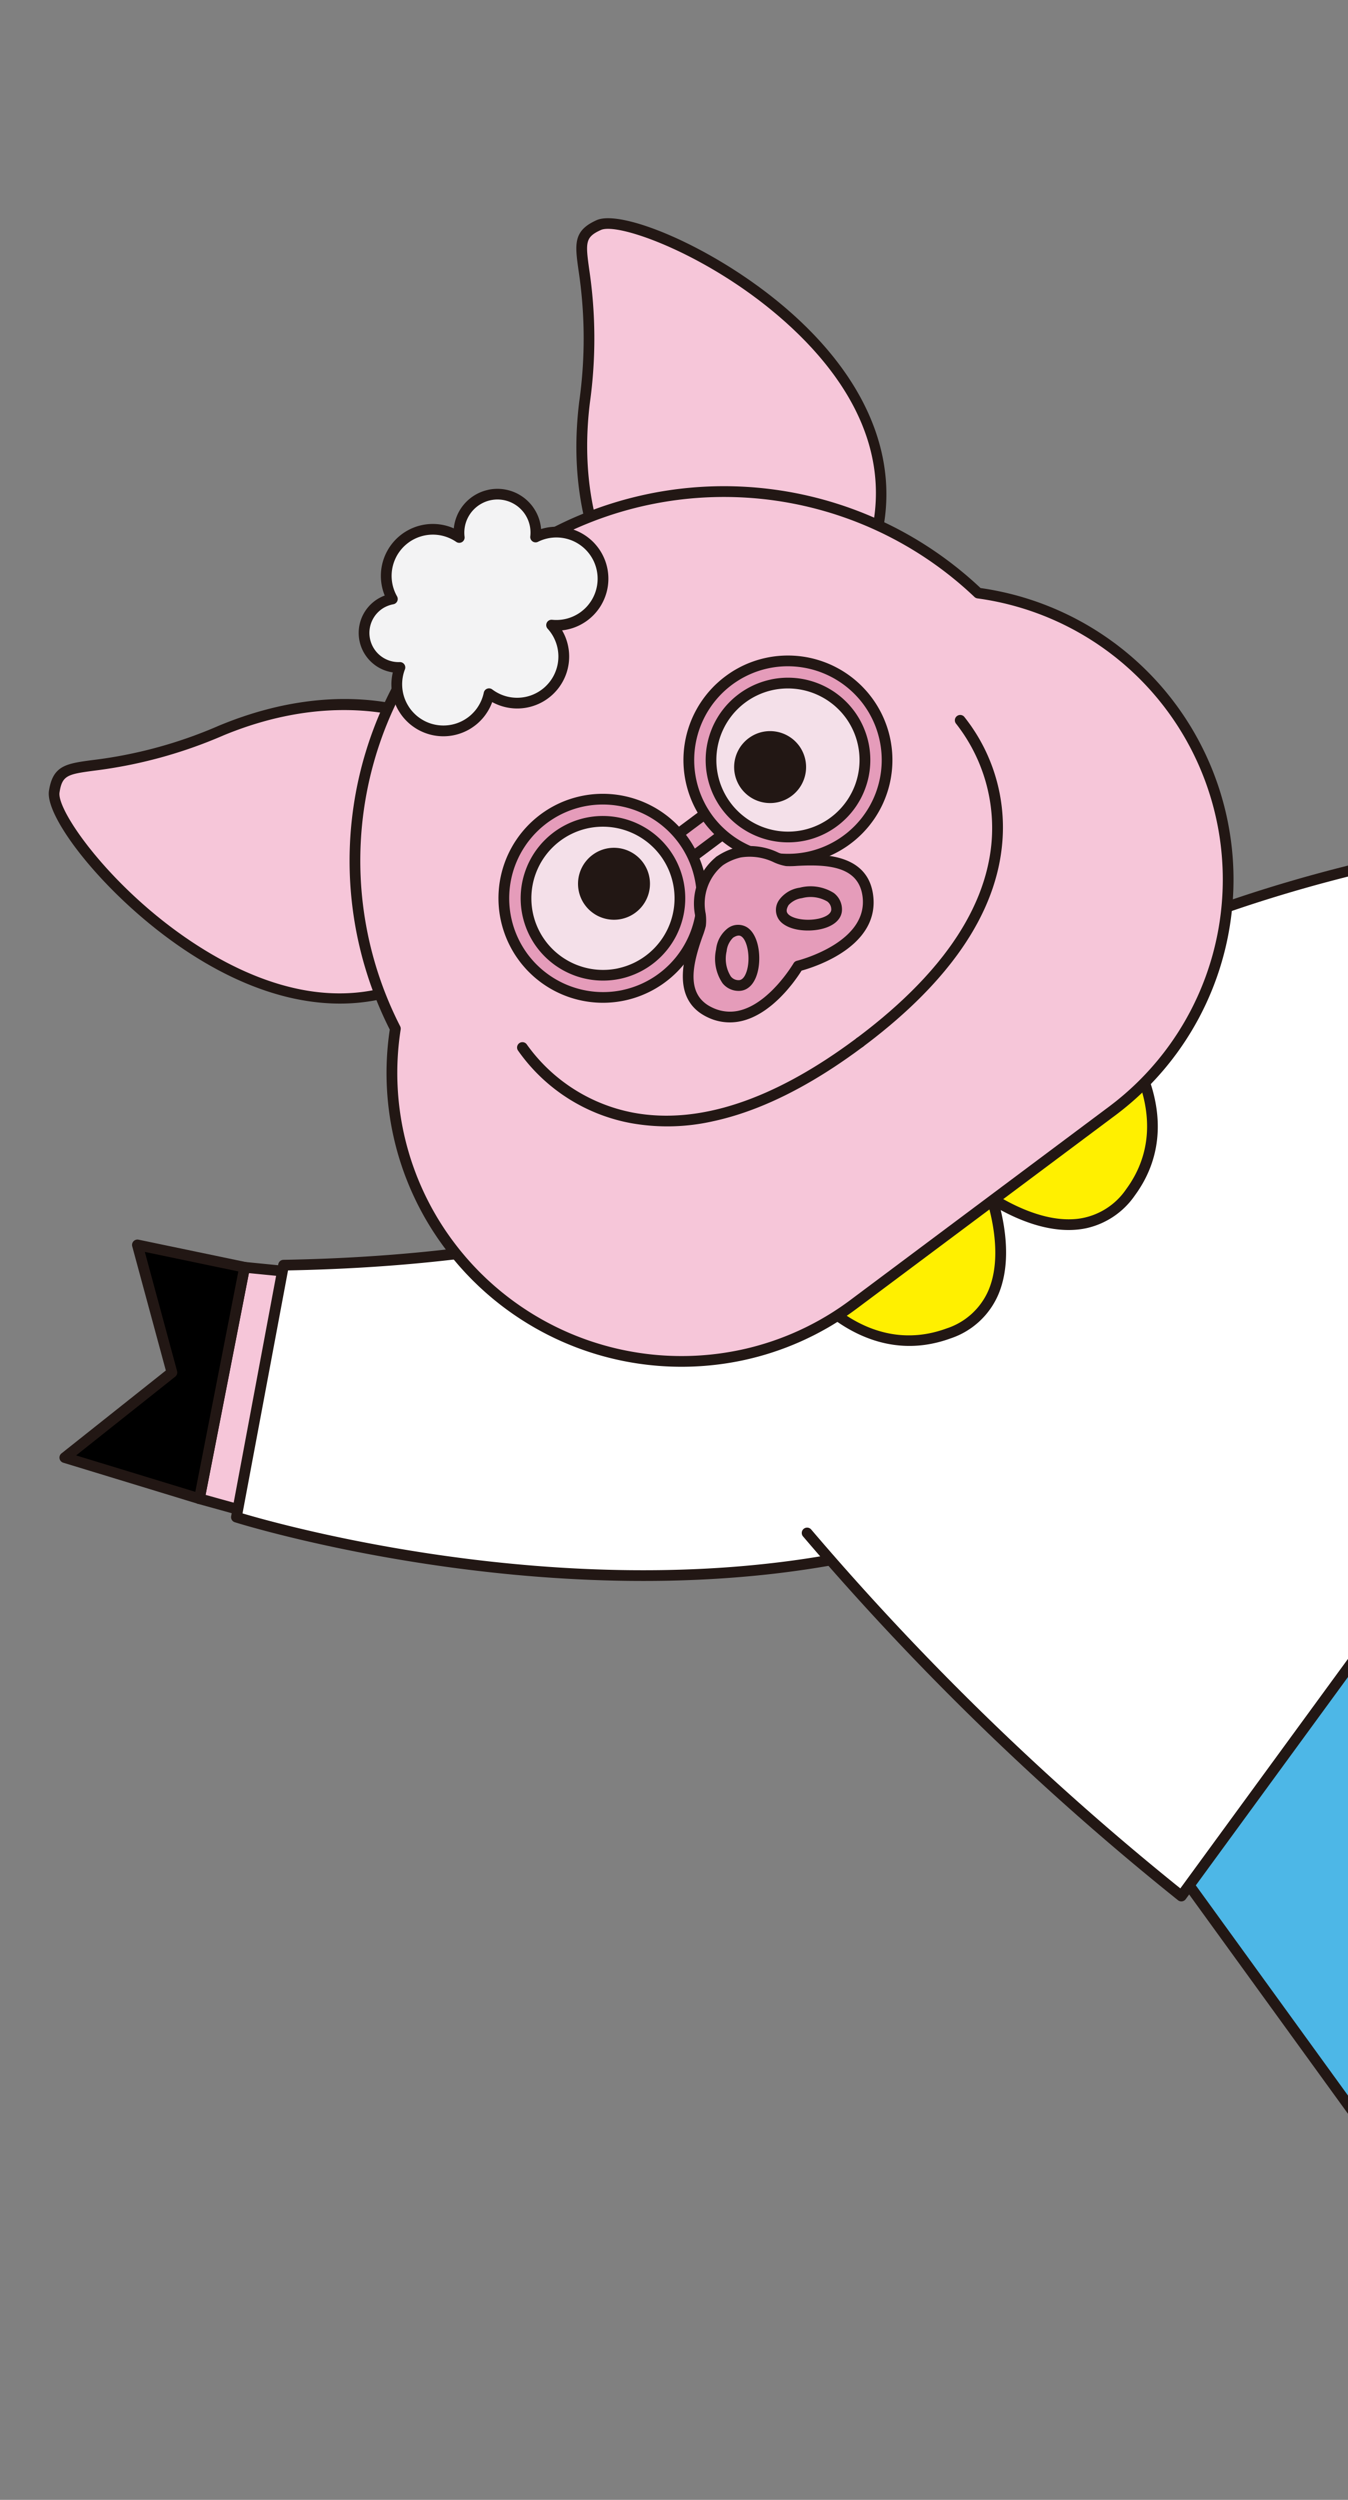 <svg xmlns="http://www.w3.org/2000/svg" xmlns:xlink="http://www.w3.org/1999/xlink" width="151" height="280" viewBox="0 0 151 280">
  <rect x="0" y="0" width="151" height="280" fill="#808080" stroke="none"/>
  <defs>
    <clipPath id="clip-path">
      <rect id="Rectangle_13914" data-name="Rectangle 13914" width="252.259" height="269.988" fill="none"/>
    </clipPath>
    <clipPath id="clip-path-2">
      <rect id="Rectangle_13907" data-name="Rectangle 13907" width="252.259" height="269.987" fill="none"/>
    </clipPath>
    <clipPath id="clip-path-5">
      <rect id="Rectangle_13909" data-name="Rectangle 13909" width="22.217" height="22.217" fill="none"/>
    </clipPath>
    <clipPath id="clip-Img-charactor-pig">
      <rect width="151" height="280"/>
    </clipPath>
  </defs>
  <g id="Img-charactor-pig" clip-path="url(#clip-Img-charactor-pig)">
    <g id="Group_43241" data-name="Group 43241" transform="matrix(0.978, -0.208, 0.208, 0.978, -18.959, 42.859)">
      <g id="Group_43239" data-name="Group 43239" clip-path="url(#clip-path)">
        <path id="Path_7206" data-name="Path 7206" d="M685.421,628.6l22.425-39.234,46.828,25.615-22.061,37.395Z" transform="translate(-523.812 -450.406)" fill="#f6c6d9"/>
        <path id="Path_7207" data-name="Path 7207" d="M908.366,724.258l.29,22.774L885.571,735.4l22.061-37.4,20.8,11.376Z" transform="translate(-676.77 -533.43)"/>
        <path id="Path_7208" data-name="Path 7208" d="M730.667,651.032a.6.6,0,0,1-.27-.064l-47.192-23.776a.6.6,0,0,1-.251-.833l22.425-39.234a.6.6,0,0,1,.809-.229l46.828,25.615a.6.6,0,0,1,.229.831l-22.061,37.395A.6.6,0,0,1,730.667,651.032Zm-46.356-24.627,46.125,23.239L751.9,613.266l-45.768-25.035Z" transform="translate(-521.867 -448.461)" fill="#221714"/>
        <g id="Group_43228" data-name="Group 43228" transform="translate(0 0.001)">
          <g id="Group_43227" data-name="Group 43227" clip-path="url(#clip-path-2)">
            <path id="Path_7209" data-name="Path 7209" d="M906.712,745.688a.6.6,0,0,1-.27-.064l-23.085-11.631a.6.6,0,0,1-.247-.841l22.061-37.4a.6.6,0,0,1,.8-.222l20.8,11.376a.6.6,0,0,1,.069,1.008l-19.817,14.693.286,22.467a.6.6,0,0,1-.6.608ZM884.469,733.21l21.631,10.9-.278-21.786a.6.6,0,0,1,.243-.49l19.311-14.317-19.466-10.648Z" transform="translate(-674.826 -531.486)" fill="#221714"/>
          </g>
        </g>
        <path id="Path_7210" data-name="Path 7210" d="M494.72,785.3,537.3,770.156,556.125,820.1l-41.1,13.99Z" transform="translate(-378.074 -588.568)" fill="#f6c6d9"/>
        <path id="Path_7211" data-name="Path 7211" d="M605.383,1002.374l-14.62,17.464-9.932-23.866,41.1-13.99,8.363,22.182Z" transform="translate(-443.882 -750.45)"/>
        <path id="Path_7212" data-name="Path 7212" d="M535.351,767.61a.6.6,0,0,1,.561.389l18.829,49.945a.6.6,0,0,1-.368.78l-41.1,13.99a.6.6,0,0,1-.747-.337l-20.3-48.786a.6.6,0,0,1,.353-.8l42.576-15.148A.6.6,0,0,1,535.351,767.61ZM553.4,817.787,535,768.973l-41.426,14.738L513.417,831.4Z" transform="translate(-376.13 -586.623)" fill="#221714"/>
        <g id="Group_43230" data-name="Group 43230" transform="translate(0 0.001)">
          <g id="Group_43229" data-name="Group 43229" clip-path="url(#clip-path-2)">
            <path id="Path_7213" data-name="Path 7213" d="M588.818,1018.493a.614.614,0,0,1-.091-.007.6.6,0,0,1-.463-.363l-9.932-23.866a.6.6,0,0,1,.36-.8l41.1-13.99a.6.6,0,0,1,.755.356l8.363,22.182a.6.6,0,0,1-.6.81l-24.606-1.769-14.423,17.229A.6.6,0,0,1,588.818,1018.493Zm-9.132-24.1,9.306,22.362,13.986-16.707a.6.6,0,0,1,.5-.213l23.977,1.724-7.827-20.761Z" transform="translate(-441.937 -748.506)" fill="#221714"/>
          </g>
        </g>
        <path id="Path_7214" data-name="Path 7214" d="M80.384,454.864l-9-2.865L61.032,476.3l8.178,4.253" transform="translate(-46.642 -345.426)" fill="#f6c6d9"/>
        <path id="Path_7215" data-name="Path 7215" d="M67.264,479.211a.6.6,0,0,1-.276-.068l-8.178-4.253a.6.6,0,0,1-.275-.767l10.348-24.3a.6.6,0,0,1,.734-.337l9,2.865a.6.6,0,1,1-.364,1.143l-8.484-2.7-9.916,23.29,7.685,4a.6.6,0,0,1-.277,1.132Z" transform="translate(-44.697 -343.481)" fill="#221714"/>
        <path id="Path_7216" data-name="Path 7216" d="M475.243,753.1l15.535,35.045,41.853-28.359-10.168-25.942" transform="translate(-363.19 -560.82)" fill="#4db7e7"/>
        <path id="Path_7217" data-name="Path 7217" d="M488.833,786.8a.6.6,0,0,1-.548-.357L472.749,751.4a.6.6,0,0,1,1.1-.486L489.091,785.3l40.862-27.687-9.993-25.5a.6.6,0,0,1,1.117-.438l10.168,25.942a.6.6,0,0,1-.222.716L489.169,786.7A.6.6,0,0,1,488.833,786.8Z" transform="translate(-361.245 -558.875)" fill="#221714"/>
        <path id="Path_7218" data-name="Path 7218" d="M662.917,546.886l33.815,19.86-31.1,41.844-29.469-10.451" transform="translate(-486.169 -417.941)" fill="#4db7e7"/>
        <g id="Group_43238" data-name="Group 43238" transform="translate(0 0.001)">
          <g id="Group_43237" data-name="Group 43237" clip-path="url(#clip-path-2)">
            <path id="Path_7219" data-name="Path 7219" d="M547.15,592.53l-21.717,22.39s-3.234-1.758-13.218,3.157-21.752,11.644-21.752,11.644l-5.9-11.686,57.72-46.433Z" transform="translate(-370.311 -436.831)" fill="#4db7e7"/>
            <path id="Path_7220" data-name="Path 7220" d="M663.688,607.245a.6.6,0,0,1-.2-.035l-29.469-10.451a.6.6,0,1,1,.4-1.131l29.051,10.3,30.435-40.951-33.238-19.522a.6.6,0,1,1,.608-1.035l33.815,19.86a.6.6,0,0,1,.178.875L664.17,607A.6.6,0,0,1,663.688,607.245Z" transform="translate(-484.224 -415.997)" fill="#221714"/>
            <path id="Path_7221" data-name="Path 7221" d="M152.492,443.528s-19.121,11.627-65.057,2.675L76.4,472.712s30.656,17.476,64.342,18.556" transform="translate(-58.386 -338.954)" fill="#fff"/>
            <path id="Path_7222" data-name="Path 7222" d="M138.8,489.923h-.02c-33.448-1.072-64.312-18.459-64.619-18.634a.6.6,0,0,1-.257-.752l11.036-26.51a.6.6,0,0,1,.669-.358c45.186,8.806,64.442-2.483,64.631-2.6a.6.6,0,0,1,.623,1.025c-.786.478-19.713,11.565-65,2.844L75.214,470.5c3.965,2.16,32.683,17.23,63.6,18.221a.6.6,0,0,1-.019,1.2Z" transform="translate(-56.441 -337.009)" fill="#221714"/>
            <path id="Path_7223" data-name="Path 7223" d="M409.4,404.982l23.487,15.272L360.1,485.431a305.764,305.764,0,0,1-32.556-48.521l-3.859-38.1,58.5-21.781Z" transform="translate(-247.368 -288.133)" fill="#fff"/>
            <path id="Path_7224" data-name="Path 7224" d="M370.664,574.692l-.046,0a.6.6,0,0,1-.418-.217,309.277,309.277,0,0,1-32.626-48.628.6.6,0,0,1,1.067-.548,307.949,307.949,0,0,0,32.089,47.931l71.735-64.236-22.83-14.844a.6.6,0,0,1,.654-1.006l23.487,15.271a.6.6,0,0,1,.073.95l-72.786,65.177A.6.6,0,0,1,370.664,574.692Z" transform="translate(-257.93 -376.795)" fill="#221714"/>
            <path id="Path_7225" data-name="Path 7225" d="M840.806,441.159l9.379,1.154,5.684-25.8-8.822-2.671" transform="translate(-642.56 -316.271)" fill="#f6c6d9"/>
            <path id="Path_7226" data-name="Path 7226" d="M848.24,440.968a.6.6,0,0,1-.074,0l-9.379-1.154a.6.6,0,0,1,.147-1.191l8.837,1.088,5.448-24.72-8.291-2.51a.6.6,0,1,1,.348-1.148L854.1,414a.6.6,0,0,1,.412.7l-5.684,25.8A.6.6,0,0,1,848.24,440.968Z" transform="translate(-640.616 -314.325)" fill="#221714"/>
            <path id="Path_7227" data-name="Path 7227" d="M880.582,450.97l11.948,2.792-3.524-14.379,12.224-9.24-14.964-4.968Z" transform="translate(-672.958 -324.927)"/>
            <path id="Path_7228" data-name="Path 7228" d="M890.586,452.418a.6.6,0,0,1-.136-.016L878.5,449.61a.6.6,0,0,1-.449-.713l5.684-25.8a.6.6,0,0,1,.775-.44l14.964,4.968a.6.6,0,0,1,.173,1.048l-11.909,9,3.43,14a.6.6,0,0,1-.583.743Zm-11.235-3.841,10.42,2.435-3.291-13.43a.6.6,0,0,1,.221-.621l11.313-8.552-13.249-4.4Z" transform="translate(-671.013 -322.983)" fill="#221714"/>
            <path id="Path_7229" data-name="Path 7229" d="M470.547,435.349s4.547,9.738-2.884,16.36c-8.07,7.191-17.392-4.758-17.392-4.758" transform="translate(-344.105 -332.703)" fill="#fff000"/>
            <path id="Path_7230" data-name="Path 7230" d="M460.05,452.667q-.4,0-.817-.037c-6.084-.55-11.167-6.981-11.38-7.254a.6.6,0,0,1,.946-.738c.049.063,4.982,6.3,10.546,6.8a7.707,7.707,0,0,0,5.975-2.119c7.017-6.253,2.783-15.565,2.74-15.659a.6.6,0,1,1,1.087-.508c.047.1,4.648,10.221-3.029,17.062A8.954,8.954,0,0,1,460.05,452.667Z" transform="translate(-342.16 -330.758)" fill="#221714"/>
            <path id="Path_7231" data-name="Path 7231" d="M541.244,379.9s37.843-10.206,81.8,3.823l-5.722,31.334s-27.635-.73-49,6.009" transform="translate(-413.629 -287.591)" fill="#fff"/>
            <path id="Path_7232" data-name="Path 7232" d="M566.376,419.859a.6.6,0,0,1-.18-1.172c19.617-6.188,44.783-6.1,48.681-6.046l5.536-30.313c-43.06-13.576-80.582-3.757-80.957-3.656a.6.6,0,0,1-.312-1.159c.38-.1,38.518-10.09,82.137,3.831a.6.6,0,0,1,.408.679l-5.722,31.334a.6.6,0,0,1-.606.492c-.275-.007-27.783-.649-48.8,5.981A.6.6,0,0,1,566.376,419.859Z" transform="translate(-411.684 -285.78)" fill="#221714"/>
            <path id="Path_7233" data-name="Path 7233" d="M364.557,490.926s4.513,9.754,14.367,8.341c10.7-1.534,7.574-16.364,7.574-16.364" transform="translate(-278.601 -369.045)" fill="#fff000"/>
            <path id="Path_7234" data-name="Path 7234" d="M375.07,498.061c-8.81,0-12.959-8.733-13-8.828a.6.6,0,0,1,1.089-.5c.177.382,4.453,9.331,13.738,8a7.707,7.707,0,0,0,5.473-3.2c3.206-4.585,1.615-12.363,1.6-12.441a.6.6,0,1,1,1.174-.247c.072.339,1.712,8.37-1.789,13.377a8.862,8.862,0,0,1-6.286,3.7A14.036,14.036,0,0,1,375.07,498.061Z" transform="translate(-276.657 -367.1)" fill="#221714"/>
            <path id="Path_7235" data-name="Path 7235" d="M26.682,435.957l-11.228-4.949.809,14.782L2.544,452.616l13.79,7.645Z" transform="translate(-1.944 -329.385)"/>
            <path id="Path_7236" data-name="Path 7236" d="M13.509,428.463a.6.6,0,0,1,.242.051l11.228,4.949a.6.6,0,0,1,.31.784l-10.348,24.3a.6.6,0,0,1-.843.29L.309,451.2a.6.6,0,0,1,.024-1.062l13.366-6.65L12.91,429.1a.6.6,0,0,1,.6-.633Zm10.444,5.859-9.792-4.316.756,13.806a.6.6,0,0,1-.332.57L1.889,450.7l12.21,6.769Z" transform="translate(0 -327.441)" fill="#221714"/>
            <path id="Path_7237" data-name="Path 7237" d="M106.66,202.294s-8.36-7.13-23.871-4.251-18.028-1.632-19.714,2.805S78.565,236.5,100,229.643" transform="translate(-48.116 -150.826)" fill="#f6c6d9"/>
            <path id="Path_7238" data-name="Path 7238" d="M342.21,45.9s-5.819-9.32-.683-24.237S342.571,3.6,347.209,2.583s32.976,20.579,23.033,40.769" transform="translate(-259.382 -1.948)" fill="#f6c6d9"/>
            <path id="Path_7239" data-name="Path 7239" d="M91.951,229.234c-7,0-14.141-3.566-20.636-10.42-7.072-7.462-11.817-17.315-10.74-20.148,1.026-2.7,2.528-2.585,5.519-2.353a50.6,50.6,0,0,0,14.646-.829c15.612-2.9,24.019,4.085,24.37,4.384a.6.6,0,0,1-.778.914c-.082-.069-8.356-6.906-23.373-4.118A52.346,52.346,0,0,1,66,197.509c-3.028-.234-3.62-.221-4.305,1.583-.727,1.913,3.2,11.208,10.489,18.9,5.75,6.067,14.876,12.574,25.693,9.114a.6.6,0,1,1,.366,1.143A20.573,20.573,0,0,1,91.951,229.234Z" transform="translate(-46.176 -148.857)" fill="#221714"/>
            <path id="Path_7240" data-name="Path 7240" d="M340.209,44.564a.6.6,0,0,1-.509-.282c-.244-.39-5.911-9.736-.742-24.75a50.6,50.6,0,0,0,2.98-14.364c.212-2.993.319-4.5,3.142-5.112,2.96-.647,12.006,5.5,18.343,13.595,7.583,9.687,9.485,19.64,5.356,28.025a.6.6,0,1,1-1.076-.53c5.017-10.188-.072-20.173-5.225-26.755C355.95,6.05,347.336.792,345.336,1.229c-1.886.412-1.986,1-2.2,4.025a52.345,52.345,0,0,1-3.042,14.669c-4.972,14.442.569,23.633.625,23.725a.6.6,0,0,1-.509.917Z" transform="translate(-257.382 -0.009)" fill="#221714"/>
            <path id="Path_7241" data-name="Path 7241" d="M281.64,181.308l-75.074,34.637-10.247-22.211a41.34,41.34,0,0,1,20.218-54.856h0A41.34,41.34,0,0,1,271.393,159.1Z" transform="translate(-147.117 -103.221)" fill="#f6c6d9"/>
            <path id="Path_7242" data-name="Path 7242" d="M268.381,264.878,235.6,280a32.378,32.378,0,1,1-27.129-58.8l32.779-15.123a32.379,32.379,0,0,1,27.129,58.8" transform="translate(-144.935 -155.207)" fill="#f6c6d9"/>
            <path id="Path_7243" data-name="Path 7243" d="M229.665,132.524h0a41.91,41.91,0,0,1,34.5,18.056,32.976,32.976,0,0,1,2.486,60.914l-32.779,15.124a32.707,32.707,0,0,1-13.8,3.041,33.1,33.1,0,0,1-29.966-19.171,32.733,32.733,0,0,1-.969-25.295,41.965,41.965,0,0,1,40.522-52.669Zm-9.587,95.935a31.515,31.515,0,0,0,13.292-2.931L266.15,210.4a31.777,31.777,0,0,0-2.571-58.761.6.6,0,0,1-.292-.226,40.744,40.744,0,0,0-72.934,33.65.6.6,0,0,1-.018.369,31.546,31.546,0,0,0,.868,24.55A31.892,31.892,0,0,0,220.078,228.459Z" transform="translate(-142.955 -101.279)" fill="#221714"/>
            <g id="Group_43233" data-name="Group 43233" transform="translate(61.494 63.388)" opacity="0.58">
              <g id="Group_43232" data-name="Group 43232">
                <g id="Group_43231" data-name="Group 43231" clip-path="url(#clip-path-5)">
                  <path id="Path_7244" data-name="Path 7244" d="M282,275.3a11.106,11.106,0,1,0-5.432,14.737A11.106,11.106,0,0,0,282,275.3" transform="translate(-260.811 -268.847)" fill="#f3f3f4"/>
                </g>
              </g>
            </g>
            <g id="Group_43236" data-name="Group 43236" transform="translate(84.988 52.549)" opacity="0.58">
              <g id="Group_43235" data-name="Group 43235">
                <g id="Group_43234" data-name="Group 43234" clip-path="url(#clip-path-5)">
                  <path id="Path_7245" data-name="Path 7245" d="M381.645,229.332a11.106,11.106,0,1,0-5.432,14.737,11.106,11.106,0,0,0,5.432-14.737" transform="translate(-360.452 -222.876)" fill="#f3f3f4"/>
                </g>
              </g>
            </g>
            <path id="Path_7246" data-name="Path 7246" d="M306.489,297.74a3.43,3.43,0,1,1-4.551-1.678,3.43,3.43,0,0,1,4.551,1.678" transform="translate(-229.223 -226.016)" fill="#221714"/>
            <path id="Path_7247" data-name="Path 7247" d="M301.432,293.2a4.044,4.044,0,0,1,3.661,2.343,4.031,4.031,0,0,1-3.657,5.719,4.03,4.03,0,0,1-1.69-7.69A4,4,0,0,1,301.432,293.2Zm0,6.862A2.831,2.831,0,0,0,304,296.047a2.841,2.841,0,0,0-2.572-1.645,2.805,2.805,0,0,0-1.183.261,2.831,2.831,0,0,0,1.188,5.4Z" transform="translate(-227.282 -224.071)" fill="#221714"/>
            <path id="Path_7248" data-name="Path 7248" d="M390.578,258.944a3.43,3.43,0,1,1-4.551-1.678,3.43,3.43,0,0,1,4.551,1.678" transform="translate(-293.486 -196.367)" fill="#221714"/>
            <path id="Path_7249" data-name="Path 7249" d="M385.521,254.406a4.044,4.044,0,0,1,3.661,2.343,4.032,4.032,0,0,1-3.657,5.719,4.03,4.03,0,0,1-1.69-7.69A4,4,0,0,1,385.521,254.406Zm0,6.862a2.831,2.831,0,0,0,2.568-4.016,2.841,2.841,0,0,0-2.572-1.645,2.832,2.832,0,0,0-2.568,4.017A2.84,2.84,0,0,0,385.525,261.267Z" transform="translate(-291.544 -194.423)" fill="#221714"/>
            <rect id="Rectangle_13911" data-name="Rectangle 13911" width="6.966" height="3.029" transform="translate(80.941 69.845) rotate(-24.768)" fill="#e59cba"/>
            <path id="Rectangle_13912" data-name="Rectangle 13912" d="M.6,0H7.566a.6.6,0,0,1,.6.6V3.629a.6.6,0,0,1-.6.6H.6a.6.6,0,0,1-.6-.6V.6A.6.6,0,0,1,.6,0ZM6.966,1.2H1.2V3.029H6.966Z" transform="translate(80.145 69.552) rotate(-24.768)" fill="#221714"/>
            <path id="Path_7250" data-name="Path 7250" d="M267.267,269.871A11.106,11.106,0,1,0,282,275.3a11.106,11.106,0,0,0-14.737-5.432m8.265,17.913a8.622,8.622,0,1,1,4.217-11.44,8.622,8.622,0,0,1-4.217,11.44" transform="translate(-199.317 -205.459)" fill="#e59cba"/>
            <path id="Path_7251" data-name="Path 7251" d="M269.978,266.3h0a11.748,11.748,0,0,1,10.636,6.8,11.711,11.711,0,0,1-10.622,16.613,11.708,11.708,0,0,1-4.911-22.338A11.608,11.608,0,0,1,269.978,266.3Zm.015,22.217a10.509,10.509,0,0,0,9.533-14.91,10.545,10.545,0,0,0-9.547-6.107h0a10.511,10.511,0,0,0-9.532,14.91A10.544,10.544,0,0,0,269.993,288.52Zm-.012-19.732a9.254,9.254,0,0,1,8.379,5.36,9.226,9.226,0,0,1-8.368,13.087,9.254,9.254,0,0,1-8.379-5.36,9.226,9.226,0,0,1,8.368-13.087Zm.011,17.247a8.024,8.024,0,0,0,7.278-11.384,8.05,8.05,0,0,0-7.289-4.663,8.024,8.024,0,0,0-7.278,11.384A8.05,8.05,0,0,0,269.991,286.035Z" transform="translate(-197.383 -203.514)" fill="#221714"/>
            <path id="Path_7252" data-name="Path 7252" d="M366.908,223.9a11.106,11.106,0,1,0,14.737,5.432,11.106,11.106,0,0,0-14.737-5.432m8.265,17.913a8.622,8.622,0,1,1,4.217-11.44,8.622,8.622,0,0,1-4.217,11.44" transform="translate(-275.464 -170.327)" fill="#e59cba"/>
            <path id="Path_7253" data-name="Path 7253" d="M369.619,220.332h0a11.708,11.708,0,0,1,4.911,22.338,11.609,11.609,0,0,1-4.9,1.079,11.708,11.708,0,0,1-4.911-22.338A11.608,11.608,0,0,1,369.619,220.332Zm.015,22.217a10.511,10.511,0,0,0,9.533-14.91,10.545,10.545,0,0,0-9.547-6.107h0a10.511,10.511,0,0,0-9.532,14.91A10.544,10.544,0,0,0,369.634,242.549Zm-.012-19.732a9.223,9.223,0,0,1,3.869,17.6,9.146,9.146,0,0,1-3.858.85,9.254,9.254,0,0,1-8.379-5.36,9.226,9.226,0,0,1,8.368-13.087Zm.011,17.247a8.026,8.026,0,0,0,7.278-11.384,8.05,8.05,0,0,0-7.289-4.663,8.023,8.023,0,0,0-7.278,11.384A8.051,8.051,0,0,0,369.632,240.064Z" transform="translate(-273.53 -168.383)" fill="#221714"/>
            <path id="Path_7254" data-name="Path 7254" d="M352.852,310.09c-1.266-.413-3.317-3.1-7.3-1.554l0-.005-.033.019-.036.013,0,.005c-3.767,2.028-3.051,5.335-3.558,6.566s-5.111,6.7-.974,9.81c4.588,3.444,10.282-2.578,10.72-3.055.647-.025,8.924-.448,9.281-6.174.323-5.163-6.822-5.21-8.1-5.625" transform="translate(-259.25 -235.426)" fill="#e59cba"/>
            <path id="Path_7255" data-name="Path 7255" d="M345.989,305.514h0a7.33,7.33,0,0,1,4.2,1.524,4.873,4.873,0,0,0,.926.536,8.208,8.208,0,0,0,.995.184c2.339.364,7.815,1.215,7.513,6.049-.365,5.832-7.912,6.62-9.61,6.723-.857.886-4.241,4.126-7.863,4.126a5.7,5.7,0,0,1-3.487-1.178c-3.874-2.907-.968-7.626.273-9.641a8.222,8.222,0,0,0,.506-.877,4.87,4.87,0,0,0,.193-1.052,6.744,6.744,0,0,1,3.565-5.775.579.579,0,0,1,.128-.072.62.62,0,0,1,.142-.054A7.1,7.1,0,0,1,345.989,305.514Zm-3.835,17.942c3.5,0,7-3.759,7.152-3.919a.6.6,0,0,1,.419-.193c.342-.013,8.378-.378,8.705-5.612.205-3.288-3-4.245-6.5-4.789a9.313,9.313,0,0,1-1.182-.229,5.457,5.457,0,0,1-1.216-.676,6.226,6.226,0,0,0-3.541-1.325h0a5.941,5.941,0,0,0-2.143.436h0a5.556,5.556,0,0,0-3.013,4.9,5.45,5.45,0,0,1-.275,1.364,9.3,9.3,0,0,1-.594,1.048c-1.856,3.014-3.21,6.075-.575,8.053A4.522,4.522,0,0,0,342.154,323.457Z" transform="translate(-257.331 -233.481)" fill="#221714"/>
            <path id="Path_7257" data-name="Path 7257" d="M390.144,330.467a4.876,4.876,0,0,1,3.609,1.378,2.3,2.3,0,0,1,.525,1.918c-.183,1.09-1.248,1.74-2.851,1.74-1.665,0-3.744-.709-4.315-2.024a1.929,1.929,0,0,1,.521-2.178A3.449,3.449,0,0,1,390.144,330.467Zm1.284,3.836c.746,0,1.576-.194,1.667-.739a1.1,1.1,0,0,0-.258-.944,3.714,3.714,0,0,0-2.693-.953,2.443,2.443,0,0,0-1.633.453c-.465.5-.343.776-.3.881C388.509,333.682,390.041,334.3,391.427,334.3Z" transform="translate(-295.728 -252.55)" fill="#221714"/>
            <path id="Path_7257-2" data-name="Path 7257" d="M4.17,0A4.876,4.876,0,0,0,.56,1.378,2.3,2.3,0,0,0,.035,3.3c.183,1.09,1.248,1.74,2.851,1.74,1.665,0,3.744-.709,4.315-2.024A1.929,1.929,0,0,0,6.68.834,3.449,3.449,0,0,0,4.17,0ZM2.886,3.836c-.746,0-1.576-.194-1.667-.739a1.1,1.1,0,0,1,.258-.945A3.715,3.715,0,0,1,4.17,1.2,2.442,2.442,0,0,1,5.8,1.653c.465.5.343.776.3.881C5.8,3.215,4.272,3.836,2.886,3.836Z" transform="translate(82.245 86.6) rotate(-68)" fill="#221714"/>
            <path id="Path_7258" data-name="Path 7258" d="M272.895,387.865a23.08,23.08,0,0,1-8.986-1.71,19.859,19.859,0,0,1-10.693-10.624.6.6,0,0,1,1.128-.408,19,19,0,0,0,10.049,9.934c6.915,2.881,15.739,1.889,26.228-2.951a.6.6,0,1,1,.5,1.09C284.382,386.306,278.284,387.865,272.895,387.865Z" transform="translate(-193.485 -286.375)" fill="#221714"/>
            <path id="Path_7259" data-name="Path 7259" d="M411.1,300.114a.6.6,0,0,1-.252-1.145c10.5-4.845,16.985-10.921,19.274-18.061a18.929,18.929,0,0,0-1.042-14.07.6.6,0,0,1,1.042-.594,19.859,19.859,0,0,1,1.143,15.03c-2.4,7.473-9.1,13.793-19.914,18.784A.6.6,0,0,1,411.1,300.114Z" transform="translate(-313.711 -203.238)" fill="#221714"/>
            <path id="Path_7260" data-name="Path 7260" d="M243.879,123a4.307,4.307,0,1,0-8.375-1.73,5.221,5.221,0,0,0-8.762,5.181,3.867,3.867,0,0,0-.767,7.676,5.221,5.221,0,1,0,9.152,4.953,5.223,5.223,0,0,0,8.455-6.059,5.222,5.222,0,1,0,.3-10.02" transform="translate(-170.238 -89.662)" fill="#f3f3f4"/>
            <path id="Path_7261" data-name="Path 7261" d="M237.848,114.78a4.91,4.91,0,0,1,4.645,3.322,4.851,4.851,0,0,1,.223,2.211,5.034,5.034,0,0,1,.529-.024,5.822,5.822,0,1,1-.586,11.615,5.821,5.821,0,0,1-9.331,6.228,5.82,5.82,0,0,1-10.443-1.2,5.778,5.778,0,0,1,.243-4.367,4.468,4.468,0,0,1,.106-8.418,4.394,4.394,0,0,1,.8-.192,5.818,5.818,0,0,1,9.133-5.75,4.912,4.912,0,0,1,4.677-3.421Zm4.082,6.878a.6.6,0,0,1-.569-.791,3.7,3.7,0,0,0-4.714-4.686,3.712,3.712,0,0,0-2.495,3.2.6.6,0,0,1-1.033.362,4.621,4.621,0,0,0-7.755,4.585.6.6,0,0,1-.589.782,3.4,3.4,0,0,0-1.153.171,3.269,3.269,0,0,0,.505,6.314.6.6,0,0,1,.4.919,4.621,4.621,0,1,0,8.1,4.384.6.6,0,0,1,1-.152,4.623,4.623,0,0,0,7.483-5.364.6.6,0,0,1,.7-.873,4.622,4.622,0,1,0,1.427-9.019h0a4.608,4.608,0,0,0-1.163.15A.6.6,0,0,1,241.93,121.657Z" transform="translate(-168.289 -87.718)" fill="#221714"/>
          </g>
        </g>
      </g>
    </g>
  </g>
</svg>
